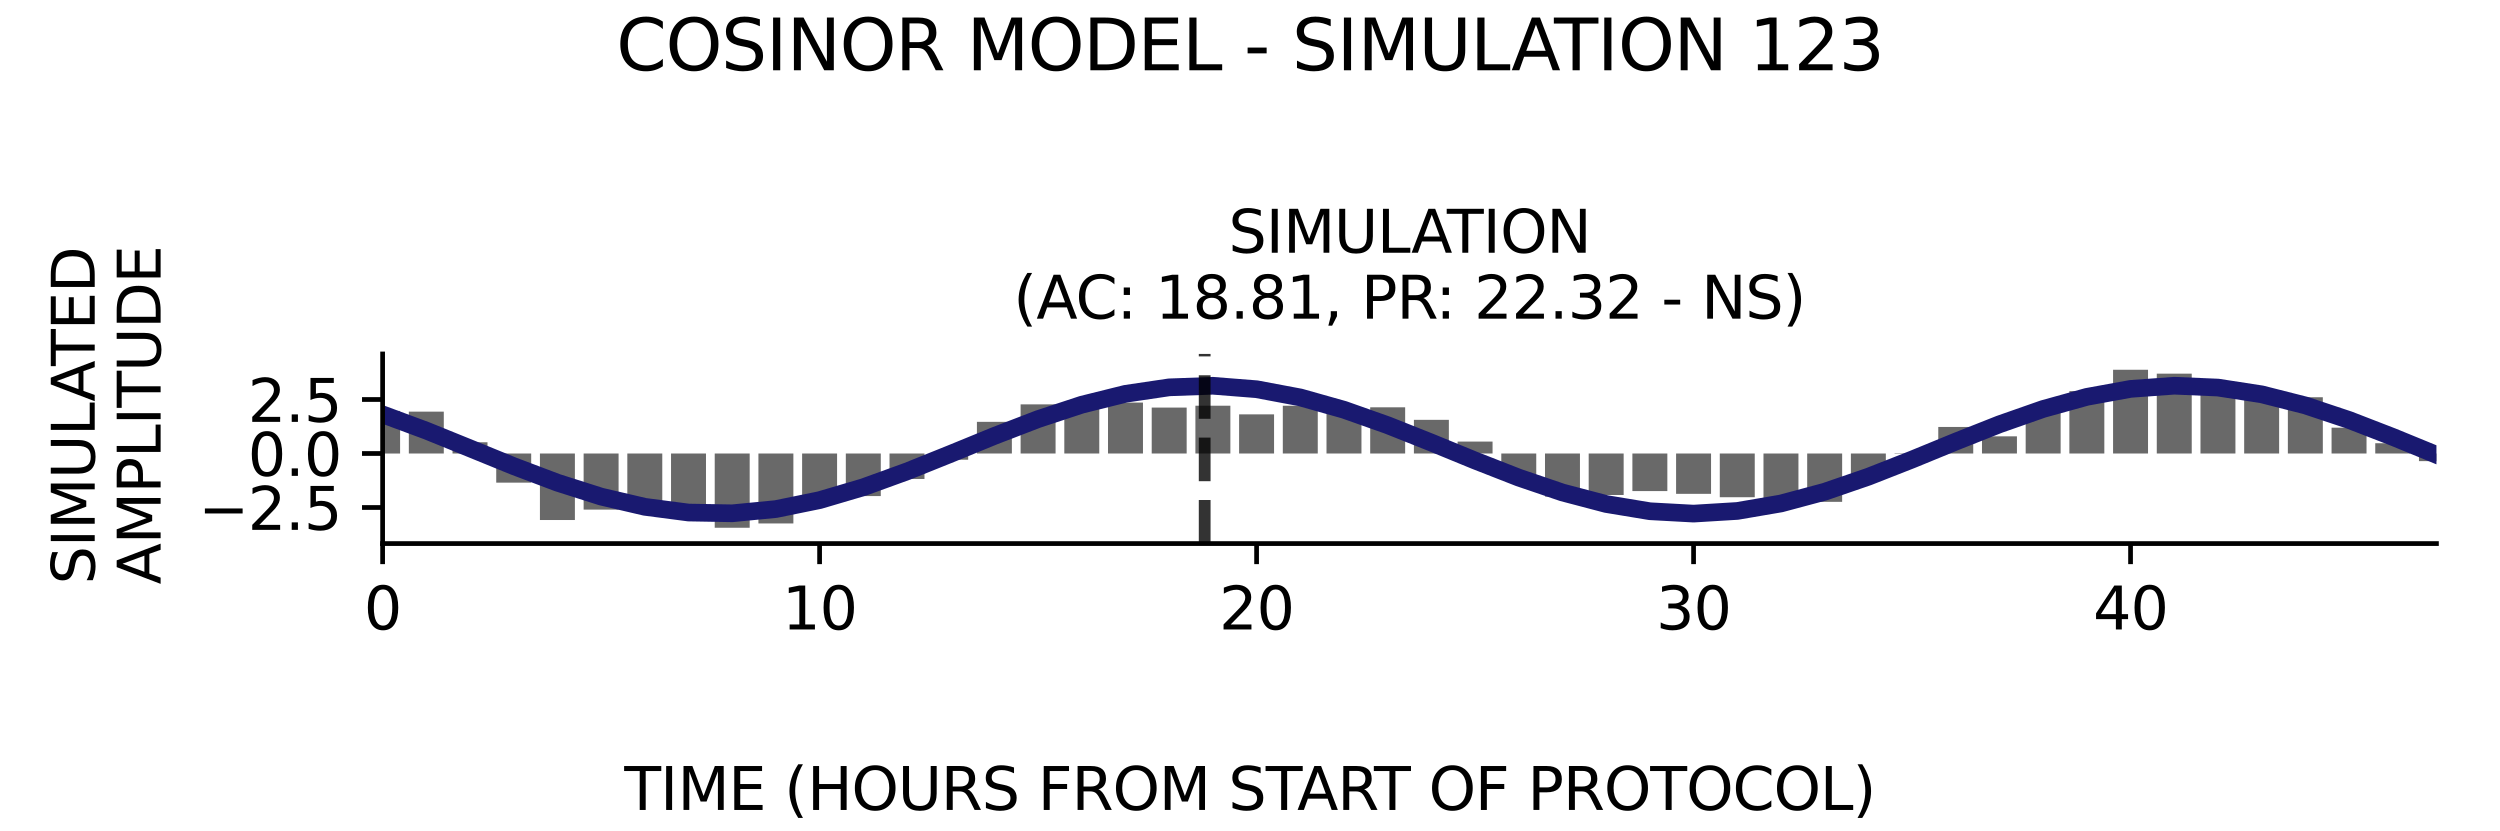 <?xml version="1.0" encoding="utf-8" standalone="no"?>
<!DOCTYPE svg PUBLIC "-//W3C//DTD SVG 1.1//EN"
  "http://www.w3.org/Graphics/SVG/1.1/DTD/svg11.dtd">
<svg xmlns:xlink="http://www.w3.org/1999/xlink" width="424.8pt" height="141.12pt" viewBox="0 0 424.8 141.12" xmlns="http://www.w3.org/2000/svg" version="1.1">
 <defs>
  <style type="text/css">*{stroke-linejoin: round; stroke-linecap: butt}</style>
 </defs>
 <g id="figure_1">
  <g id="patch_1">
   <path d="M 0 141.12 
L 424.8 141.12 
L 424.8 0 
L 0 0 
z
" style="fill: #ffffff"/>
  </g>
  <g id="axes_1">
   <g id="patch_2">
    <path d="M 65.014 92.36 
L 414 92.36 
L 414 60.144 
L 65.014 60.144 
z
" style="fill: #ffffff"/>
   </g>
   <g id="patch_3">
    <path d="M 62.044 77.06 
L 67.984 77.06 
L 67.984 69.822 
L 62.044 69.822 
z
" clip-path="url(#p8c97b7c232)" style="fill: #696969"/>
   </g>
   <g id="patch_4">
    <path d="M 69.469 77.06 
L 75.409 77.06 
L 75.409 69.946 
L 69.469 69.946 
z
" clip-path="url(#p8c97b7c232)" style="fill: #696969"/>
   </g>
   <g id="patch_5">
    <path d="M 76.894 77.06 
L 82.835 77.06 
L 82.835 75.15 
L 76.894 75.15 
z
" clip-path="url(#p8c97b7c232)" style="fill: #696969"/>
   </g>
   <g id="patch_6">
    <path d="M 84.32 77.06 
L 90.26 77.06 
L 90.26 82.011 
L 84.32 82.011 
z
" clip-path="url(#p8c97b7c232)" style="fill: #696969"/>
   </g>
   <g id="patch_7">
    <path d="M 91.745 77.06 
L 97.685 77.06 
L 97.685 88.362 
L 91.745 88.362 
z
" clip-path="url(#p8c97b7c232)" style="fill: #696969"/>
   </g>
   <g id="patch_8">
    <path d="M 99.17 77.06 
L 105.11 77.06 
L 105.11 86.594 
L 99.17 86.594 
z
" clip-path="url(#p8c97b7c232)" style="fill: #696969"/>
   </g>
   <g id="patch_9">
    <path d="M 106.595 77.06 
L 112.535 77.06 
L 112.535 86.402 
L 106.595 86.402 
z
" clip-path="url(#p8c97b7c232)" style="fill: #696969"/>
   </g>
   <g id="patch_10">
    <path d="M 114.021 77.06 
L 119.961 77.06 
L 119.961 86.598 
L 114.021 86.598 
z
" clip-path="url(#p8c97b7c232)" style="fill: #696969"/>
   </g>
   <g id="patch_11">
    <path d="M 121.446 77.06 
L 127.386 77.06 
L 127.386 89.675 
L 121.446 89.675 
z
" clip-path="url(#p8c97b7c232)" style="fill: #696969"/>
   </g>
   <g id="patch_12">
    <path d="M 128.871 77.06 
L 134.811 77.06 
L 134.811 88.945 
L 128.871 88.945 
z
" clip-path="url(#p8c97b7c232)" style="fill: #696969"/>
   </g>
   <g id="patch_13">
    <path d="M 136.296 77.06 
L 142.236 77.06 
L 142.236 84.818 
L 136.296 84.818 
z
" clip-path="url(#p8c97b7c232)" style="fill: #696969"/>
   </g>
   <g id="patch_14">
    <path d="M 143.721 77.06 
L 149.662 77.06 
L 149.662 84.294 
L 143.721 84.294 
z
" clip-path="url(#p8c97b7c232)" style="fill: #696969"/>
   </g>
   <g id="patch_15">
    <path d="M 151.147 77.06 
L 157.087 77.06 
L 157.087 81.388 
L 151.147 81.388 
z
" clip-path="url(#p8c97b7c232)" style="fill: #696969"/>
   </g>
   <g id="patch_16">
    <path d="M 158.572 77.06 
L 164.512 77.06 
L 164.512 78.116 
L 158.572 78.116 
z
" clip-path="url(#p8c97b7c232)" style="fill: #696969"/>
   </g>
   <g id="patch_17">
    <path d="M 165.997 77.06 
L 171.937 77.06 
L 171.937 71.68 
L 165.997 71.68 
z
" clip-path="url(#p8c97b7c232)" style="fill: #696969"/>
   </g>
   <g id="patch_18">
    <path d="M 173.422 77.06 
L 179.363 77.06 
L 179.363 68.71 
L 173.422 68.71 
z
" clip-path="url(#p8c97b7c232)" style="fill: #696969"/>
   </g>
   <g id="patch_19">
    <path d="M 180.848 77.06 
L 186.788 77.06 
L 186.788 69.167 
L 180.848 69.167 
z
" clip-path="url(#p8c97b7c232)" style="fill: #696969"/>
   </g>
   <g id="patch_20">
    <path d="M 188.273 77.06 
L 194.213 77.06 
L 194.213 68.405 
L 188.273 68.405 
z
" clip-path="url(#p8c97b7c232)" style="fill: #696969"/>
   </g>
   <g id="patch_21">
    <path d="M 195.698 77.06 
L 201.638 77.06 
L 201.638 69.256 
L 195.698 69.256 
z
" clip-path="url(#p8c97b7c232)" style="fill: #696969"/>
   </g>
   <g id="patch_22">
    <path d="M 203.123 77.06 
L 209.064 77.06 
L 209.064 68.939 
L 203.123 68.939 
z
" clip-path="url(#p8c97b7c232)" style="fill: #696969"/>
   </g>
   <g id="patch_23">
    <path d="M 210.549 77.06 
L 216.489 77.06 
L 216.489 70.408 
L 210.549 70.408 
z
" clip-path="url(#p8c97b7c232)" style="fill: #696969"/>
   </g>
   <g id="patch_24">
    <path d="M 217.974 77.06 
L 223.914 77.06 
L 223.914 68.944 
L 217.974 68.944 
z
" clip-path="url(#p8c97b7c232)" style="fill: #696969"/>
   </g>
   <g id="patch_25">
    <path d="M 225.399 77.06 
L 231.339 77.06 
L 231.339 69.665 
L 225.399 69.665 
z
" clip-path="url(#p8c97b7c232)" style="fill: #696969"/>
   </g>
   <g id="patch_26">
    <path d="M 232.824 77.06 
L 238.764 77.06 
L 238.764 69.21 
L 232.824 69.21 
z
" clip-path="url(#p8c97b7c232)" style="fill: #696969"/>
   </g>
   <g id="patch_27">
    <path d="M 240.25 77.06 
L 246.19 77.06 
L 246.19 71.339 
L 240.25 71.339 
z
" clip-path="url(#p8c97b7c232)" style="fill: #696969"/>
   </g>
   <g id="patch_28">
    <path d="M 247.675 77.06 
L 253.615 77.06 
L 253.615 75.032 
L 247.675 75.032 
z
" clip-path="url(#p8c97b7c232)" style="fill: #696969"/>
   </g>
   <g id="patch_29">
    <path d="M 255.1 77.06 
L 261.04 77.06 
L 261.04 80.893 
L 255.1 80.893 
z
" clip-path="url(#p8c97b7c232)" style="fill: #696969"/>
   </g>
   <g id="patch_30">
    <path d="M 262.525 77.06 
L 268.465 77.06 
L 268.465 84.38 
L 262.525 84.38 
z
" clip-path="url(#p8c97b7c232)" style="fill: #696969"/>
   </g>
   <g id="patch_31">
    <path d="M 269.95 77.06 
L 275.891 77.06 
L 275.891 84.108 
L 269.95 84.108 
z
" clip-path="url(#p8c97b7c232)" style="fill: #696969"/>
   </g>
   <g id="patch_32">
    <path d="M 277.376 77.06 
L 283.316 77.06 
L 283.316 83.444 
L 277.376 83.444 
z
" clip-path="url(#p8c97b7c232)" style="fill: #696969"/>
   </g>
   <g id="patch_33">
    <path d="M 284.801 77.06 
L 290.741 77.06 
L 290.741 83.913 
L 284.801 83.913 
z
" clip-path="url(#p8c97b7c232)" style="fill: #696969"/>
   </g>
   <g id="patch_34">
    <path d="M 292.226 77.06 
L 298.166 77.06 
L 298.166 84.489 
L 292.226 84.489 
z
" clip-path="url(#p8c97b7c232)" style="fill: #696969"/>
   </g>
   <g id="patch_35">
    <path d="M 299.651 77.06 
L 305.592 77.06 
L 305.592 86.081 
L 299.651 86.081 
z
" clip-path="url(#p8c97b7c232)" style="fill: #696969"/>
   </g>
   <g id="patch_36">
    <path d="M 307.077 77.06 
L 313.017 77.06 
L 313.017 85.273 
L 307.077 85.273 
z
" clip-path="url(#p8c97b7c232)" style="fill: #696969"/>
   </g>
   <g id="patch_37">
    <path d="M 314.502 77.06 
L 320.442 77.06 
L 320.442 81.296 
L 314.502 81.296 
z
" clip-path="url(#p8c97b7c232)" style="fill: #696969"/>
   </g>
   <g id="patch_38">
    <path d="M 321.927 77.06 
L 327.867 77.06 
L 327.867 76.994 
L 321.927 76.994 
z
" clip-path="url(#p8c97b7c232)" style="fill: #696969"/>
   </g>
   <g id="patch_39">
    <path d="M 329.352 77.06 
L 335.293 77.06 
L 335.293 72.548 
L 329.352 72.548 
z
" clip-path="url(#p8c97b7c232)" style="fill: #696969"/>
   </g>
   <g id="patch_40">
    <path d="M 336.778 77.06 
L 342.718 77.06 
L 342.718 74.142 
L 336.778 74.142 
z
" clip-path="url(#p8c97b7c232)" style="fill: #696969"/>
   </g>
   <g id="patch_41">
    <path d="M 344.203 77.06 
L 350.143 77.06 
L 350.143 69.186 
L 344.203 69.186 
z
" clip-path="url(#p8c97b7c232)" style="fill: #696969"/>
   </g>
   <g id="patch_42">
    <path d="M 351.628 77.06 
L 357.568 77.06 
L 357.568 66.459 
L 351.628 66.459 
z
" clip-path="url(#p8c97b7c232)" style="fill: #696969"/>
   </g>
   <g id="patch_43">
    <path d="M 359.053 77.06 
L 364.993 77.06 
L 364.993 62.829 
L 359.053 62.829 
z
" clip-path="url(#p8c97b7c232)" style="fill: #696969"/>
   </g>
   <g id="patch_44">
    <path d="M 366.479 77.06 
L 372.419 77.06 
L 372.419 63.491 
L 366.479 63.491 
z
" clip-path="url(#p8c97b7c232)" style="fill: #696969"/>
   </g>
   <g id="patch_45">
    <path d="M 373.904 77.06 
L 379.844 77.06 
L 379.844 65.547 
L 373.904 65.547 
z
" clip-path="url(#p8c97b7c232)" style="fill: #696969"/>
   </g>
   <g id="patch_46">
    <path d="M 381.329 77.06 
L 387.269 77.06 
L 387.269 66.668 
L 381.329 66.668 
z
" clip-path="url(#p8c97b7c232)" style="fill: #696969"/>
   </g>
   <g id="patch_47">
    <path d="M 388.754 77.06 
L 394.694 77.06 
L 394.694 67.5 
L 388.754 67.5 
z
" clip-path="url(#p8c97b7c232)" style="fill: #696969"/>
   </g>
   <g id="patch_48">
    <path d="M 396.179 77.06 
L 402.12 77.06 
L 402.12 72.671 
L 396.179 72.671 
z
" clip-path="url(#p8c97b7c232)" style="fill: #696969"/>
   </g>
   <g id="patch_49">
    <path d="M 403.605 77.06 
L 409.545 77.06 
L 409.545 75.313 
L 403.605 75.313 
z
" clip-path="url(#p8c97b7c232)" style="fill: #696969"/>
   </g>
   <g id="patch_50">
    <path d="M 411.03 77.06 
L 416.97 77.06 
L 416.97 78.354 
L 411.03 78.354 
z
" clip-path="url(#p8c97b7c232)" style="fill: #696969"/>
   </g>
   <g id="matplotlib.axis_1">
    <g id="xtick_1">
     <g id="line2d_1">
      <defs>
       <path id="m02b735aceb" d="M 0 0 
L 0 3.5 
" style="stroke: #000000; stroke-width: 0.8"/>
      </defs>
      <g>
       <use xlink:href="#m02b735aceb" x="65.014" y="92.36" style="stroke: #000000; stroke-width: 0.8"/>
      </g>
     </g>
     <g id="text_1">
      <!-- 0 -->
      <g transform="translate(61.833 106.958) scale(0.1 -0.1)">
       <defs>
        <path id="DejaVuSans-30" d="M 2034 4250 
Q 1547 4250 1301 3770 
Q 1056 3291 1056 2328 
Q 1056 1369 1301 889 
Q 1547 409 2034 409 
Q 2525 409 2770 889 
Q 3016 1369 3016 2328 
Q 3016 3291 2770 3770 
Q 2525 4250 2034 4250 
z
M 2034 4750 
Q 2819 4750 3233 4129 
Q 3647 3509 3647 2328 
Q 3647 1150 3233 529 
Q 2819 -91 2034 -91 
Q 1250 -91 836 529 
Q 422 1150 422 2328 
Q 422 3509 836 4129 
Q 1250 4750 2034 4750 
z
" transform="scale(0.016)"/>
       </defs>
       <use xlink:href="#DejaVuSans-30"/>
      </g>
     </g>
    </g>
    <g id="xtick_2">
     <g id="line2d_2">
      <g>
       <use xlink:href="#m02b735aceb" x="139.266" y="92.36" style="stroke: #000000; stroke-width: 0.8"/>
      </g>
     </g>
     <g id="text_2">
      <!-- 10 -->
      <g transform="translate(132.904 106.958) scale(0.1 -0.1)">
       <defs>
        <path id="DejaVuSans-31" d="M 794 531 
L 1825 531 
L 1825 4091 
L 703 3866 
L 703 4441 
L 1819 4666 
L 2450 4666 
L 2450 531 
L 3481 531 
L 3481 0 
L 794 0 
L 794 531 
z
" transform="scale(0.016)"/>
       </defs>
       <use xlink:href="#DejaVuSans-31"/>
       <use xlink:href="#DejaVuSans-30" x="63.623"/>
      </g>
     </g>
    </g>
    <g id="xtick_3">
     <g id="line2d_3">
      <g>
       <use xlink:href="#m02b735aceb" x="213.519" y="92.36" style="stroke: #000000; stroke-width: 0.8"/>
      </g>
     </g>
     <g id="text_3">
      <!-- 20 -->
      <g transform="translate(207.156 106.958) scale(0.1 -0.1)">
       <defs>
        <path id="DejaVuSans-32" d="M 1228 531 
L 3431 531 
L 3431 0 
L 469 0 
L 469 531 
Q 828 903 1448 1529 
Q 2069 2156 2228 2338 
Q 2531 2678 2651 2914 
Q 2772 3150 2772 3378 
Q 2772 3750 2511 3984 
Q 2250 4219 1831 4219 
Q 1534 4219 1204 4116 
Q 875 4013 500 3803 
L 500 4441 
Q 881 4594 1212 4672 
Q 1544 4750 1819 4750 
Q 2544 4750 2975 4387 
Q 3406 4025 3406 3419 
Q 3406 3131 3298 2873 
Q 3191 2616 2906 2266 
Q 2828 2175 2409 1742 
Q 1991 1309 1228 531 
z
" transform="scale(0.016)"/>
       </defs>
       <use xlink:href="#DejaVuSans-32"/>
       <use xlink:href="#DejaVuSans-30" x="63.623"/>
      </g>
     </g>
    </g>
    <g id="xtick_4">
     <g id="line2d_4">
      <g>
       <use xlink:href="#m02b735aceb" x="287.771" y="92.36" style="stroke: #000000; stroke-width: 0.8"/>
      </g>
     </g>
     <g id="text_4">
      <!-- 30 -->
      <g transform="translate(281.409 106.958) scale(0.1 -0.1)">
       <defs>
        <path id="DejaVuSans-33" d="M 2597 2516 
Q 3050 2419 3304 2112 
Q 3559 1806 3559 1356 
Q 3559 666 3084 287 
Q 2609 -91 1734 -91 
Q 1441 -91 1130 -33 
Q 819 25 488 141 
L 488 750 
Q 750 597 1062 519 
Q 1375 441 1716 441 
Q 2309 441 2620 675 
Q 2931 909 2931 1356 
Q 2931 1769 2642 2001 
Q 2353 2234 1838 2234 
L 1294 2234 
L 1294 2753 
L 1863 2753 
Q 2328 2753 2575 2939 
Q 2822 3125 2822 3475 
Q 2822 3834 2567 4026 
Q 2313 4219 1838 4219 
Q 1578 4219 1281 4162 
Q 984 4106 628 3988 
L 628 4550 
Q 988 4650 1302 4700 
Q 1616 4750 1894 4750 
Q 2613 4750 3031 4423 
Q 3450 4097 3450 3541 
Q 3450 3153 3228 2886 
Q 3006 2619 2597 2516 
z
" transform="scale(0.016)"/>
       </defs>
       <use xlink:href="#DejaVuSans-33"/>
       <use xlink:href="#DejaVuSans-30" x="63.623"/>
      </g>
     </g>
    </g>
    <g id="xtick_5">
     <g id="line2d_5">
      <g>
       <use xlink:href="#m02b735aceb" x="362.023" y="92.36" style="stroke: #000000; stroke-width: 0.8"/>
      </g>
     </g>
     <g id="text_5">
      <!-- 40 -->
      <g transform="translate(355.661 106.958) scale(0.1 -0.1)">
       <defs>
        <path id="DejaVuSans-34" d="M 2419 4116 
L 825 1625 
L 2419 1625 
L 2419 4116 
z
M 2253 4666 
L 3047 4666 
L 3047 1625 
L 3713 1625 
L 3713 1100 
L 3047 1100 
L 3047 0 
L 2419 0 
L 2419 1100 
L 313 1100 
L 313 1709 
L 2253 4666 
z
" transform="scale(0.016)"/>
       </defs>
       <use xlink:href="#DejaVuSans-34"/>
       <use xlink:href="#DejaVuSans-30" x="63.623"/>
      </g>
     </g>
    </g>
   </g>
   <g id="matplotlib.axis_2">
    <g id="ytick_1">
     <g id="line2d_6">
      <defs>
       <path id="m245ddb3910" d="M 0 0 
L -3.5 0 
" style="stroke: #000000; stroke-width: 0.8"/>
      </defs>
      <g>
       <use xlink:href="#m245ddb3910" x="65.014" y="86.234" style="stroke: #000000; stroke-width: 0.8"/>
      </g>
     </g>
     <g id="text_6">
      <!-- −2.5 -->
      <g transform="translate(33.731 90.033) scale(0.1 -0.1)">
       <defs>
        <path id="DejaVuSans-2212" d="M 678 2272 
L 4684 2272 
L 4684 1741 
L 678 1741 
L 678 2272 
z
" transform="scale(0.016)"/>
        <path id="DejaVuSans-2e" d="M 684 794 
L 1344 794 
L 1344 0 
L 684 0 
L 684 794 
z
" transform="scale(0.016)"/>
        <path id="DejaVuSans-35" d="M 691 4666 
L 3169 4666 
L 3169 4134 
L 1269 4134 
L 1269 2991 
Q 1406 3038 1543 3061 
Q 1681 3084 1819 3084 
Q 2600 3084 3056 2656 
Q 3513 2228 3513 1497 
Q 3513 744 3044 326 
Q 2575 -91 1722 -91 
Q 1428 -91 1123 -41 
Q 819 9 494 109 
L 494 744 
Q 775 591 1075 516 
Q 1375 441 1709 441 
Q 2250 441 2565 725 
Q 2881 1009 2881 1497 
Q 2881 1984 2565 2268 
Q 2250 2553 1709 2553 
Q 1456 2553 1204 2497 
Q 953 2441 691 2322 
L 691 4666 
z
" transform="scale(0.016)"/>
       </defs>
       <use xlink:href="#DejaVuSans-2212"/>
       <use xlink:href="#DejaVuSans-32" x="83.789"/>
       <use xlink:href="#DejaVuSans-2e" x="147.412"/>
       <use xlink:href="#DejaVuSans-35" x="179.199"/>
      </g>
     </g>
    </g>
    <g id="ytick_2">
     <g id="line2d_7">
      <g>
       <use xlink:href="#m245ddb3910" x="65.014" y="77.06" style="stroke: #000000; stroke-width: 0.8"/>
      </g>
     </g>
     <g id="text_7">
      <!-- 0.0 -->
      <g transform="translate(42.111 80.859) scale(0.1 -0.1)">
       <use xlink:href="#DejaVuSans-30"/>
       <use xlink:href="#DejaVuSans-2e" x="63.623"/>
       <use xlink:href="#DejaVuSans-30" x="95.41"/>
      </g>
     </g>
    </g>
    <g id="ytick_3">
     <g id="line2d_8">
      <g>
       <use xlink:href="#m245ddb3910" x="65.014" y="67.886" style="stroke: #000000; stroke-width: 0.8"/>
      </g>
     </g>
     <g id="text_8">
      <!-- 2.5 -->
      <g transform="translate(42.111 71.685) scale(0.1 -0.1)">
       <use xlink:href="#DejaVuSans-32"/>
       <use xlink:href="#DejaVuSans-2e" x="63.623"/>
       <use xlink:href="#DejaVuSans-35" x="95.41"/>
      </g>
     </g>
    </g>
   </g>
   <g id="line2d_9">
    <path d="M 65.014 70.416 
L 72.439 73.172 
L 79.864 76.182 
L 87.29 79.21 
L 94.715 82.017 
L 102.14 84.381 
L 109.565 86.118 
L 116.991 87.09 
L 124.416 87.221 
L 131.841 86.5 
L 139.266 84.984 
L 146.692 82.793 
L 154.117 80.099 
L 161.542 77.113 
L 168.967 74.072 
L 176.393 71.215 
L 183.818 68.766 
L 191.243 66.918 
L 198.668 65.817 
L 206.093 65.549 
L 213.519 66.136 
L 220.944 67.531 
L 228.369 69.624 
L 235.794 72.252 
L 243.22 75.206 
L 250.645 78.254 
L 258.07 81.157 
L 265.495 83.685 
L 272.921 85.64 
L 280.346 86.868 
L 287.771 87.273 
L 295.196 86.821 
L 302.621 85.55 
L 310.047 83.558 
L 317.472 81.003 
L 324.897 78.086 
L 332.322 75.037 
L 339.748 72.095 
L 347.173 69.492 
L 354.598 67.434 
L 362.023 66.081 
L 369.449 65.541 
L 376.874 65.856 
L 384.299 67.002 
L 391.724 68.887 
L 399.15 71.365 
L 406.575 74.239 
L 414 77.283 
" clip-path="url(#p8c97b7c232)" style="fill: none; stroke: #191970; stroke-width: 3; stroke-linecap: square"/>
   </g>
   <g id="line2d_10">
    <path d="M 204.699 92.36 
L 204.699 60.144 
" clip-path="url(#p8c97b7c232)" style="fill: none; stroke-dasharray: 7.4,3.2; stroke-dashoffset: 0; stroke: #000000; stroke-opacity: 0.8; stroke-width: 2"/>
   </g>
   <g id="patch_51">
    <path d="M 65.014 92.36 
L 65.014 60.144 
" style="fill: none; stroke: #000000; stroke-width: 0.8; stroke-linejoin: miter; stroke-linecap: square"/>
   </g>
   <g id="patch_52">
    <path d="M 65.014 92.36 
L 414 92.36 
" style="fill: none; stroke: #000000; stroke-width: 0.8; stroke-linejoin: miter; stroke-linecap: square"/>
   </g>
   <g id="text_9">
    <!-- SIMULATION -->
    <g transform="translate(208.748 42.946) scale(0.1 -0.1)">
     <defs>
      <path id="DejaVuSans-53" d="M 3425 4513 
L 3425 3897 
Q 3066 4069 2747 4153 
Q 2428 4238 2131 4238 
Q 1616 4238 1336 4038 
Q 1056 3838 1056 3469 
Q 1056 3159 1242 3001 
Q 1428 2844 1947 2747 
L 2328 2669 
Q 3034 2534 3370 2195 
Q 3706 1856 3706 1288 
Q 3706 609 3251 259 
Q 2797 -91 1919 -91 
Q 1588 -91 1214 -16 
Q 841 59 441 206 
L 441 856 
Q 825 641 1194 531 
Q 1563 422 1919 422 
Q 2459 422 2753 634 
Q 3047 847 3047 1241 
Q 3047 1584 2836 1778 
Q 2625 1972 2144 2069 
L 1759 2144 
Q 1053 2284 737 2584 
Q 422 2884 422 3419 
Q 422 4038 858 4394 
Q 1294 4750 2059 4750 
Q 2388 4750 2728 4690 
Q 3069 4631 3425 4513 
z
" transform="scale(0.016)"/>
      <path id="DejaVuSans-49" d="M 628 4666 
L 1259 4666 
L 1259 0 
L 628 0 
L 628 4666 
z
" transform="scale(0.016)"/>
      <path id="DejaVuSans-4d" d="M 628 4666 
L 1569 4666 
L 2759 1491 
L 3956 4666 
L 4897 4666 
L 4897 0 
L 4281 0 
L 4281 4097 
L 3078 897 
L 2444 897 
L 1241 4097 
L 1241 0 
L 628 0 
L 628 4666 
z
" transform="scale(0.016)"/>
      <path id="DejaVuSans-55" d="M 556 4666 
L 1191 4666 
L 1191 1831 
Q 1191 1081 1462 751 
Q 1734 422 2344 422 
Q 2950 422 3222 751 
Q 3494 1081 3494 1831 
L 3494 4666 
L 4128 4666 
L 4128 1753 
Q 4128 841 3676 375 
Q 3225 -91 2344 -91 
Q 1459 -91 1007 375 
Q 556 841 556 1753 
L 556 4666 
z
" transform="scale(0.016)"/>
      <path id="DejaVuSans-4c" d="M 628 4666 
L 1259 4666 
L 1259 531 
L 3531 531 
L 3531 0 
L 628 0 
L 628 4666 
z
" transform="scale(0.016)"/>
      <path id="DejaVuSans-41" d="M 2188 4044 
L 1331 1722 
L 3047 1722 
L 2188 4044 
z
M 1831 4666 
L 2547 4666 
L 4325 0 
L 3669 0 
L 3244 1197 
L 1141 1197 
L 716 0 
L 50 0 
L 1831 4666 
z
" transform="scale(0.016)"/>
      <path id="DejaVuSans-54" d="M -19 4666 
L 3928 4666 
L 3928 4134 
L 2272 4134 
L 2272 0 
L 1638 0 
L 1638 4134 
L -19 4134 
L -19 4666 
z
" transform="scale(0.016)"/>
      <path id="DejaVuSans-4f" d="M 2522 4238 
Q 1834 4238 1429 3725 
Q 1025 3213 1025 2328 
Q 1025 1447 1429 934 
Q 1834 422 2522 422 
Q 3209 422 3611 934 
Q 4013 1447 4013 2328 
Q 4013 3213 3611 3725 
Q 3209 4238 2522 4238 
z
M 2522 4750 
Q 3503 4750 4090 4092 
Q 4678 3434 4678 2328 
Q 4678 1225 4090 567 
Q 3503 -91 2522 -91 
Q 1538 -91 948 565 
Q 359 1222 359 2328 
Q 359 3434 948 4092 
Q 1538 4750 2522 4750 
z
" transform="scale(0.016)"/>
      <path id="DejaVuSans-4e" d="M 628 4666 
L 1478 4666 
L 3547 763 
L 3547 4666 
L 4159 4666 
L 4159 0 
L 3309 0 
L 1241 3903 
L 1241 0 
L 628 0 
L 628 4666 
z
" transform="scale(0.016)"/>
     </defs>
     <use xlink:href="#DejaVuSans-53"/>
     <use xlink:href="#DejaVuSans-49" x="63.477"/>
     <use xlink:href="#DejaVuSans-4d" x="92.969"/>
     <use xlink:href="#DejaVuSans-55" x="179.248"/>
     <use xlink:href="#DejaVuSans-4c" x="252.441"/>
     <use xlink:href="#DejaVuSans-41" x="310.404"/>
     <use xlink:href="#DejaVuSans-54" x="371.062"/>
     <use xlink:href="#DejaVuSans-49" x="432.146"/>
     <use xlink:href="#DejaVuSans-4f" x="461.639"/>
     <use xlink:href="#DejaVuSans-4e" x="540.35"/>
    </g>
    <!-- (AC: 18.81, PR: 22.32 - NS) -->
    <g transform="translate(172.198 54.144) scale(0.1 -0.1)">
     <defs>
      <path id="DejaVuSans-28" d="M 1984 4856 
Q 1566 4138 1362 3434 
Q 1159 2731 1159 2009 
Q 1159 1288 1364 580 
Q 1569 -128 1984 -844 
L 1484 -844 
Q 1016 -109 783 600 
Q 550 1309 550 2009 
Q 550 2706 781 3412 
Q 1013 4119 1484 4856 
L 1984 4856 
z
" transform="scale(0.016)"/>
      <path id="DejaVuSans-43" d="M 4122 4306 
L 4122 3641 
Q 3803 3938 3442 4084 
Q 3081 4231 2675 4231 
Q 1875 4231 1450 3742 
Q 1025 3253 1025 2328 
Q 1025 1406 1450 917 
Q 1875 428 2675 428 
Q 3081 428 3442 575 
Q 3803 722 4122 1019 
L 4122 359 
Q 3791 134 3420 21 
Q 3050 -91 2638 -91 
Q 1578 -91 968 557 
Q 359 1206 359 2328 
Q 359 3453 968 4101 
Q 1578 4750 2638 4750 
Q 3056 4750 3426 4639 
Q 3797 4528 4122 4306 
z
" transform="scale(0.016)"/>
      <path id="DejaVuSans-3a" d="M 750 794 
L 1409 794 
L 1409 0 
L 750 0 
L 750 794 
z
M 750 3309 
L 1409 3309 
L 1409 2516 
L 750 2516 
L 750 3309 
z
" transform="scale(0.016)"/>
      <path id="DejaVuSans-20" transform="scale(0.016)"/>
      <path id="DejaVuSans-38" d="M 2034 2216 
Q 1584 2216 1326 1975 
Q 1069 1734 1069 1313 
Q 1069 891 1326 650 
Q 1584 409 2034 409 
Q 2484 409 2743 651 
Q 3003 894 3003 1313 
Q 3003 1734 2745 1975 
Q 2488 2216 2034 2216 
z
M 1403 2484 
Q 997 2584 770 2862 
Q 544 3141 544 3541 
Q 544 4100 942 4425 
Q 1341 4750 2034 4750 
Q 2731 4750 3128 4425 
Q 3525 4100 3525 3541 
Q 3525 3141 3298 2862 
Q 3072 2584 2669 2484 
Q 3125 2378 3379 2068 
Q 3634 1759 3634 1313 
Q 3634 634 3220 271 
Q 2806 -91 2034 -91 
Q 1263 -91 848 271 
Q 434 634 434 1313 
Q 434 1759 690 2068 
Q 947 2378 1403 2484 
z
M 1172 3481 
Q 1172 3119 1398 2916 
Q 1625 2713 2034 2713 
Q 2441 2713 2670 2916 
Q 2900 3119 2900 3481 
Q 2900 3844 2670 4047 
Q 2441 4250 2034 4250 
Q 1625 4250 1398 4047 
Q 1172 3844 1172 3481 
z
" transform="scale(0.016)"/>
      <path id="DejaVuSans-2c" d="M 750 794 
L 1409 794 
L 1409 256 
L 897 -744 
L 494 -744 
L 750 256 
L 750 794 
z
" transform="scale(0.016)"/>
      <path id="DejaVuSans-50" d="M 1259 4147 
L 1259 2394 
L 2053 2394 
Q 2494 2394 2734 2622 
Q 2975 2850 2975 3272 
Q 2975 3691 2734 3919 
Q 2494 4147 2053 4147 
L 1259 4147 
z
M 628 4666 
L 2053 4666 
Q 2838 4666 3239 4311 
Q 3641 3956 3641 3272 
Q 3641 2581 3239 2228 
Q 2838 1875 2053 1875 
L 1259 1875 
L 1259 0 
L 628 0 
L 628 4666 
z
" transform="scale(0.016)"/>
      <path id="DejaVuSans-52" d="M 2841 2188 
Q 3044 2119 3236 1894 
Q 3428 1669 3622 1275 
L 4263 0 
L 3584 0 
L 2988 1197 
Q 2756 1666 2539 1819 
Q 2322 1972 1947 1972 
L 1259 1972 
L 1259 0 
L 628 0 
L 628 4666 
L 2053 4666 
Q 2853 4666 3247 4331 
Q 3641 3997 3641 3322 
Q 3641 2881 3436 2590 
Q 3231 2300 2841 2188 
z
M 1259 4147 
L 1259 2491 
L 2053 2491 
Q 2509 2491 2742 2702 
Q 2975 2913 2975 3322 
Q 2975 3731 2742 3939 
Q 2509 4147 2053 4147 
L 1259 4147 
z
" transform="scale(0.016)"/>
      <path id="DejaVuSans-2d" d="M 313 2009 
L 1997 2009 
L 1997 1497 
L 313 1497 
L 313 2009 
z
" transform="scale(0.016)"/>
      <path id="DejaVuSans-29" d="M 513 4856 
L 1013 4856 
Q 1481 4119 1714 3412 
Q 1947 2706 1947 2009 
Q 1947 1309 1714 600 
Q 1481 -109 1013 -844 
L 513 -844 
Q 928 -128 1133 580 
Q 1338 1288 1338 2009 
Q 1338 2731 1133 3434 
Q 928 4138 513 4856 
z
" transform="scale(0.016)"/>
     </defs>
     <use xlink:href="#DejaVuSans-28"/>
     <use xlink:href="#DejaVuSans-41" x="39.014"/>
     <use xlink:href="#DejaVuSans-43" x="105.672"/>
     <use xlink:href="#DejaVuSans-3a" x="175.496"/>
     <use xlink:href="#DejaVuSans-20" x="209.188"/>
     <use xlink:href="#DejaVuSans-31" x="240.975"/>
     <use xlink:href="#DejaVuSans-38" x="304.598"/>
     <use xlink:href="#DejaVuSans-2e" x="368.221"/>
     <use xlink:href="#DejaVuSans-38" x="400.008"/>
     <use xlink:href="#DejaVuSans-31" x="463.631"/>
     <use xlink:href="#DejaVuSans-2c" x="527.254"/>
     <use xlink:href="#DejaVuSans-20" x="559.041"/>
     <use xlink:href="#DejaVuSans-50" x="590.828"/>
     <use xlink:href="#DejaVuSans-52" x="651.131"/>
     <use xlink:href="#DejaVuSans-3a" x="717.488"/>
     <use xlink:href="#DejaVuSans-20" x="751.18"/>
     <use xlink:href="#DejaVuSans-32" x="782.967"/>
     <use xlink:href="#DejaVuSans-32" x="846.59"/>
     <use xlink:href="#DejaVuSans-2e" x="910.213"/>
     <use xlink:href="#DejaVuSans-33" x="942"/>
     <use xlink:href="#DejaVuSans-32" x="1005.623"/>
     <use xlink:href="#DejaVuSans-20" x="1069.246"/>
     <use xlink:href="#DejaVuSans-2d" x="1101.033"/>
     <use xlink:href="#DejaVuSans-20" x="1137.117"/>
     <use xlink:href="#DejaVuSans-4e" x="1168.904"/>
     <use xlink:href="#DejaVuSans-53" x="1243.709"/>
     <use xlink:href="#DejaVuSans-29" x="1307.186"/>
    </g>
   </g>
  </g>
  <g id="text_10">
   <!-- COSINOR MODEL - SIMULATION 123 -->
   <g transform="translate(104.717 11.941) scale(0.12 -0.12)">
    <defs>
     <path id="DejaVuSans-44" d="M 1259 4147 
L 1259 519 
L 2022 519 
Q 2988 519 3436 956 
Q 3884 1394 3884 2338 
Q 3884 3275 3436 3711 
Q 2988 4147 2022 4147 
L 1259 4147 
z
M 628 4666 
L 1925 4666 
Q 3281 4666 3915 4102 
Q 4550 3538 4550 2338 
Q 4550 1131 3912 565 
Q 3275 0 1925 0 
L 628 0 
L 628 4666 
z
" transform="scale(0.016)"/>
     <path id="DejaVuSans-45" d="M 628 4666 
L 3578 4666 
L 3578 4134 
L 1259 4134 
L 1259 2753 
L 3481 2753 
L 3481 2222 
L 1259 2222 
L 1259 531 
L 3634 531 
L 3634 0 
L 628 0 
L 628 4666 
z
" transform="scale(0.016)"/>
    </defs>
    <use xlink:href="#DejaVuSans-43"/>
    <use xlink:href="#DejaVuSans-4f" x="69.824"/>
    <use xlink:href="#DejaVuSans-53" x="148.535"/>
    <use xlink:href="#DejaVuSans-49" x="212.012"/>
    <use xlink:href="#DejaVuSans-4e" x="241.504"/>
    <use xlink:href="#DejaVuSans-4f" x="316.309"/>
    <use xlink:href="#DejaVuSans-52" x="395.02"/>
    <use xlink:href="#DejaVuSans-20" x="464.502"/>
    <use xlink:href="#DejaVuSans-4d" x="496.289"/>
    <use xlink:href="#DejaVuSans-4f" x="582.568"/>
    <use xlink:href="#DejaVuSans-44" x="661.279"/>
    <use xlink:href="#DejaVuSans-45" x="738.281"/>
    <use xlink:href="#DejaVuSans-4c" x="801.465"/>
    <use xlink:href="#DejaVuSans-20" x="857.178"/>
    <use xlink:href="#DejaVuSans-2d" x="888.965"/>
    <use xlink:href="#DejaVuSans-20" x="925.049"/>
    <use xlink:href="#DejaVuSans-53" x="956.836"/>
    <use xlink:href="#DejaVuSans-49" x="1020.312"/>
    <use xlink:href="#DejaVuSans-4d" x="1049.805"/>
    <use xlink:href="#DejaVuSans-55" x="1136.084"/>
    <use xlink:href="#DejaVuSans-4c" x="1209.277"/>
    <use xlink:href="#DejaVuSans-41" x="1267.24"/>
    <use xlink:href="#DejaVuSans-54" x="1327.898"/>
    <use xlink:href="#DejaVuSans-49" x="1388.982"/>
    <use xlink:href="#DejaVuSans-4f" x="1418.475"/>
    <use xlink:href="#DejaVuSans-4e" x="1497.186"/>
    <use xlink:href="#DejaVuSans-20" x="1571.99"/>
    <use xlink:href="#DejaVuSans-31" x="1603.777"/>
    <use xlink:href="#DejaVuSans-32" x="1667.4"/>
    <use xlink:href="#DejaVuSans-33" x="1731.023"/>
   </g>
  </g>
  <g id="text_11">
   <!-- TIME (HOURS FROM START OF PROTOCOL) -->
   <g transform="translate(106.08 137.629) scale(0.1 -0.1)">
    <defs>
     <path id="DejaVuSans-48" d="M 628 4666 
L 1259 4666 
L 1259 2753 
L 3553 2753 
L 3553 4666 
L 4184 4666 
L 4184 0 
L 3553 0 
L 3553 2222 
L 1259 2222 
L 1259 0 
L 628 0 
L 628 4666 
z
" transform="scale(0.016)"/>
     <path id="DejaVuSans-46" d="M 628 4666 
L 3309 4666 
L 3309 4134 
L 1259 4134 
L 1259 2759 
L 3109 2759 
L 3109 2228 
L 1259 2228 
L 1259 0 
L 628 0 
L 628 4666 
z
" transform="scale(0.016)"/>
    </defs>
    <use xlink:href="#DejaVuSans-54"/>
    <use xlink:href="#DejaVuSans-49" x="61.084"/>
    <use xlink:href="#DejaVuSans-4d" x="90.576"/>
    <use xlink:href="#DejaVuSans-45" x="176.855"/>
    <use xlink:href="#DejaVuSans-20" x="240.039"/>
    <use xlink:href="#DejaVuSans-28" x="271.826"/>
    <use xlink:href="#DejaVuSans-48" x="310.84"/>
    <use xlink:href="#DejaVuSans-4f" x="386.035"/>
    <use xlink:href="#DejaVuSans-55" x="464.746"/>
    <use xlink:href="#DejaVuSans-52" x="537.939"/>
    <use xlink:href="#DejaVuSans-53" x="607.422"/>
    <use xlink:href="#DejaVuSans-20" x="670.898"/>
    <use xlink:href="#DejaVuSans-46" x="702.686"/>
    <use xlink:href="#DejaVuSans-52" x="760.205"/>
    <use xlink:href="#DejaVuSans-4f" x="829.688"/>
    <use xlink:href="#DejaVuSans-4d" x="908.398"/>
    <use xlink:href="#DejaVuSans-20" x="994.678"/>
    <use xlink:href="#DejaVuSans-53" x="1026.465"/>
    <use xlink:href="#DejaVuSans-54" x="1089.941"/>
    <use xlink:href="#DejaVuSans-41" x="1143.275"/>
    <use xlink:href="#DejaVuSans-52" x="1211.684"/>
    <use xlink:href="#DejaVuSans-54" x="1273.916"/>
    <use xlink:href="#DejaVuSans-20" x="1335"/>
    <use xlink:href="#DejaVuSans-4f" x="1366.787"/>
    <use xlink:href="#DejaVuSans-46" x="1445.498"/>
    <use xlink:href="#DejaVuSans-20" x="1503.018"/>
    <use xlink:href="#DejaVuSans-50" x="1534.805"/>
    <use xlink:href="#DejaVuSans-52" x="1595.107"/>
    <use xlink:href="#DejaVuSans-4f" x="1664.59"/>
    <use xlink:href="#DejaVuSans-54" x="1743.301"/>
    <use xlink:href="#DejaVuSans-4f" x="1804.385"/>
    <use xlink:href="#DejaVuSans-43" x="1883.096"/>
    <use xlink:href="#DejaVuSans-4f" x="1952.92"/>
    <use xlink:href="#DejaVuSans-4c" x="2031.631"/>
    <use xlink:href="#DejaVuSans-29" x="2087.344"/>
   </g>
  </g>
  <g id="text_12">
   <!-- SIMULATED -->
   <g transform="translate(16.094 99.293) rotate(-90) scale(0.1 -0.1)">
    <use xlink:href="#DejaVuSans-53"/>
    <use xlink:href="#DejaVuSans-49" x="63.477"/>
    <use xlink:href="#DejaVuSans-4d" x="92.969"/>
    <use xlink:href="#DejaVuSans-55" x="179.248"/>
    <use xlink:href="#DejaVuSans-4c" x="252.441"/>
    <use xlink:href="#DejaVuSans-41" x="310.404"/>
    <use xlink:href="#DejaVuSans-54" x="371.062"/>
    <use xlink:href="#DejaVuSans-45" x="432.146"/>
    <use xlink:href="#DejaVuSans-44" x="495.33"/>
   </g>
   <!-- AMPLITUDE -->
   <g transform="translate(27.292 99.293) rotate(-90) scale(0.1 -0.1)">
    <use xlink:href="#DejaVuSans-41"/>
    <use xlink:href="#DejaVuSans-4d" x="68.408"/>
    <use xlink:href="#DejaVuSans-50" x="154.688"/>
    <use xlink:href="#DejaVuSans-4c" x="214.99"/>
    <use xlink:href="#DejaVuSans-49" x="270.703"/>
    <use xlink:href="#DejaVuSans-54" x="300.195"/>
    <use xlink:href="#DejaVuSans-55" x="361.279"/>
    <use xlink:href="#DejaVuSans-44" x="434.473"/>
    <use xlink:href="#DejaVuSans-45" x="511.475"/>
   </g>
  </g>
 </g>
 <defs>
  <clipPath id="p8c97b7c232">
   <rect x="65.014" y="60.144" width="348.986" height="32.216"/>
  </clipPath>
 </defs>
</svg>
